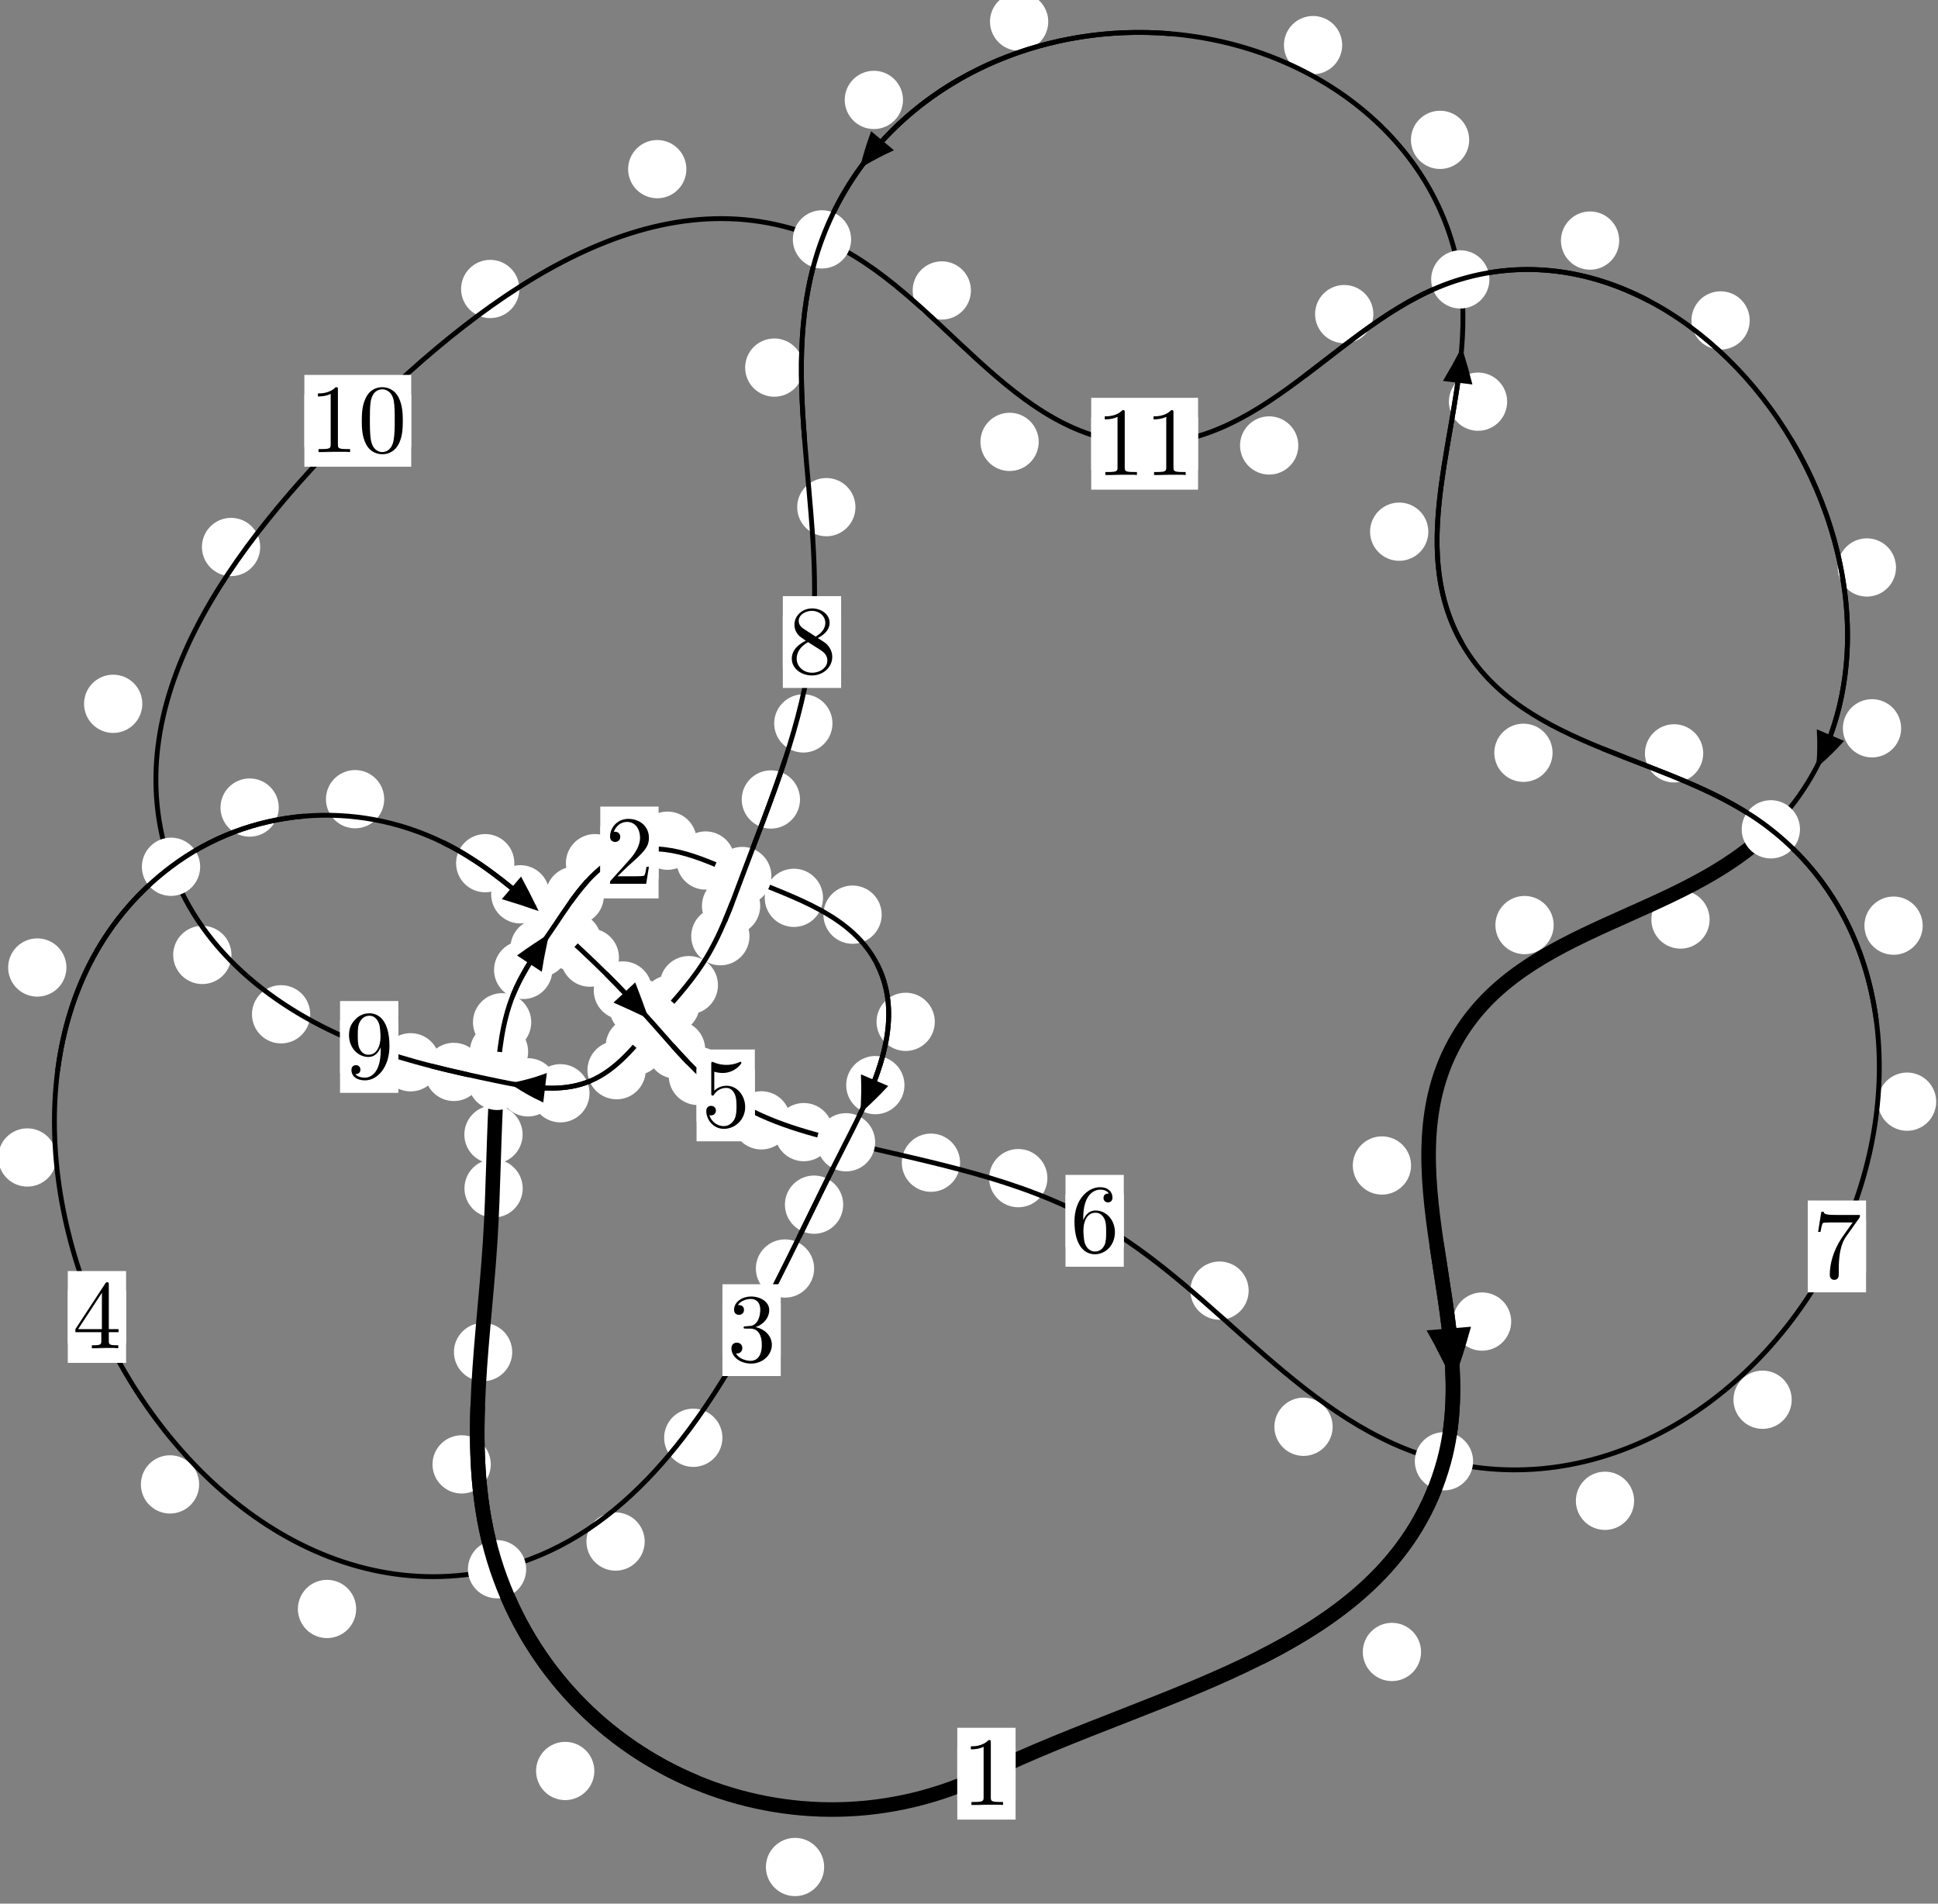 <?xml version="1.0"?>
<!-- Created by MetaPost 1.999 on 2021.07.06:0003 -->
<svg version="1.1" xmlns="http://www.w3.org/2000/svg" xmlns:xlink="http://www.w3.org/1999/xlink" width="198.846" height="195.308" viewBox="0 0 198.846 195.308">
<rect x="0" y="0" width="198.846" height="195.308" fill="#808080" stroke="none"/>
<!-- Original BoundingBox: -51.184433 -33.538925 147.661316 161.768890 -->
  <defs>
    <g transform="scale(0.01,0.01)" id="GLYPHcmr10_48">
      <path style="fill-rule: evenodd;" d="M460 -320C460 -400,455 -480,420 -554C374 -650,292 -666,250 -666C190 -666,117 -640,76 -547C44 -478,39 -400,39 -320C39 -245,43 -155,84 -79C127 2,200 22,249 22C303 22,379 1,423 -94C455 -163,460 -241,460 -320M249 -0C210 -0,151 -25,133 -121C122 -181,122 -273,122 -332C122 -396,122 -462,130 -516C149 -635,224 -644,249 -644C282 -644,348 -626,367 -527C377 -471,377 -395,377 -332C377 -257,377 -189,366 -125C351 -30,294 -0,249 -0"></path>
    </g>
    <g transform="scale(0.01,0.01)" id="GLYPHcmr10_49">
      <path style="fill-rule: evenodd;" d="M294 -640C294 -664,294 -666,271 -666C209 -602,121 -602,89 -602L89 -571C109 -571,168 -571,220 -597L220 -79C220 -43,217 -31,127 -31L95 -31L95 -0L257 -0L130 -3L217 -3L257 -3L297 -3L384 -3L419 -0L419 -31L387 -31C297 -31,294 -42,294 -79"></path>
    </g>
    <g transform="scale(0.01,0.01)" id="GLYPHcmr10_50">
      <path style="fill-rule: evenodd;" d="M127 -77L233 -180C389 -318,449 -372,449 -472C449 -586,359 -666,237 -666C124 -666,50 -574,50 -485C50 -429,100 -429,103 -429C120 -429,155 -441,155 -482C155 -508,137 -534,102 -534C94 -534,92 -534,89 -533C112 -598,166 -635,224 -635C315 -635,358 -554,358 -472C358 -392,308 -313,253 -251L61 -37C50 -26,50 -24,50 -0L421 -0L449 -174L424 -174C419 -144,412 -100,402 -85C395 -77,329 -77,307 -77"></path>
    </g>
    <g transform="scale(0.01,0.01)" id="GLYPHcmr10_51">
      <path style="fill-rule: evenodd;" d="M290 -352C372 -379,430 -449,430 -528C430 -610,342 -666,246 -666C145 -666,69 -606,69 -530C69 -497,91 -478,120 -478C151 -478,171 -500,171 -529C171 -579,124 -579,109 -579C140 -628,206 -641,242 -641C283 -641,338 -619,338 -529C338 -517,336 -459,310 -415C280 -367,246 -364,221 -363C213 -362,189 -360,182 -360C174 -359,167 -358,167 -348C167 -337,174 -337,191 -337L235 -337C317 -337,354 -269,354 -171C354 -35,285 -6,241 -6C198 -6,123 -23,88 -82C123 -77,154 -99,154 -137C154 -173,127 -193,98 -193C74 -193,42 -179,42 -135C42 -44,135 22,244 22C366 22,457 -69,457 -171C457 -253,394 -331,290 -352"></path>
    </g>
    <g transform="scale(0.01,0.01)" id="GLYPHcmr10_52">
      <path style="fill-rule: evenodd;" d="M294 -165L294 -78C294 -42,292 -31,218 -31L197 -31L197 -0L332 -0L238 -3L290 -3L332 -3L374 -3L427 -3L468 -0L468 -31L447 -31C373 -31,371 -42,371 -78L371 -165L471 -165L471 -196L371 -196L371 -651C371 -671,371 -677,355 -677C346 -677,343 -677,335 -665L28 -196L28 -165M300 -196L56 -196L300 -569"></path>
    </g>
    <g transform="scale(0.01,0.01)" id="GLYPHcmr10_53">
      <path style="fill-rule: evenodd;" d="M449 -201C449 -320,367 -420,259 -420C211 -420,168 -404,132 -369L132 -564C152 -558,185 -551,217 -551C340 -551,410 -642,410 -655C410 -661,407 -666,400 -666C399 -666,397 -666,392 -663C372 -654,323 -634,256 -634C216 -634,170 -641,123 -662C115 -665,113 -665,111 -665C101 -665,101 -657,101 -641L101 -345C101 -327,101 -319,115 -319C122 -319,124 -322,128 -328C139 -344,176 -398,257 -398C309 -398,334 -352,342 -334C358 -297,360 -258,360 -208C360 -173,360 -113,336 -71C312 -32,275 -6,229 -6C156 -6,99 -59,82 -118C85 -117,88 -116,99 -116C132 -116,149 -141,149 -165C149 -189,132 -214,99 -214C85 -214,50 -207,50 -161C50 -75,119 22,231 22C347 22,449 -74,449 -201"></path>
    </g>
    <g transform="scale(0.01,0.01)" id="GLYPHcmr10_54">
      <path style="fill-rule: evenodd;" d="M132 -328L132 -352C132 -605,256 -641,307 -641C331 -641,373 -635,395 -601C380 -601,340 -601,340 -556C340 -525,364 -510,386 -510C402 -510,432 -519,432 -558C432 -618,388 -666,305 -666C177 -666,42 -537,42 -316C42 -49,158 22,251 22C362 22,457 -72,457 -204C457 -331,368 -427,257 -427C189 -427,152 -376,132 -328M251 -6C188 -6,158 -66,152 -81C134 -128,134 -208,134 -226C134 -304,166 -404,256 -404C272 -404,318 -404,349 -342C367 -305,367 -254,367 -205C367 -157,367 -107,350 -71C320 -11,274 -6,251 -6"></path>
    </g>
    <g transform="scale(0.01,0.01)" id="GLYPHcmr10_55">
      <path style="fill-rule: evenodd;" d="M476 -609C485 -621,485 -623,485 -644L242 -644C120 -644,118 -657,114 -676L89 -676L56 -470L81 -470C84 -486,93 -549,106 -561C113 -567,191 -567,204 -567L411 -567C400 -551,321 -442,299 -409C209 -274,176 -135,176 -33C176 -23,176 22,222 22C268 22,268 -23,268 -33L268 -84C268 -139,271 -194,279 -248C283 -271,297 -357,341 -419"></path>
    </g>
    <g transform="scale(0.01,0.01)" id="GLYPHcmr10_56">
      <path style="fill-rule: evenodd;" d="M163 -457C117 -487,113 -521,113 -538C113 -599,178 -641,249 -641C322 -641,386 -589,386 -517C386 -460,347 -412,287 -377M309 -362C381 -399,430 -451,430 -517C430 -609,341 -666,250 -666C150 -666,69 -592,69 -499C69 -481,71 -436,113 -389C124 -377,161 -352,186 -335C128 -306,42 -250,42 -151C42 -45,144 22,249 22C362 22,457 -61,457 -168C457 -204,446 -249,408 -291C389 -312,373 -322,309 -362M209 -320L332 -242C360 -223,407 -193,407 -132C407 -58,332 -6,250 -6C164 -6,92 -68,92 -151C92 -209,124 -273,209 -320"></path>
    </g>
    <g transform="scale(0.01,0.01)" id="GLYPHcmr10_57">
      <path style="fill-rule: evenodd;" d="M367 -318L367 -286C367 -52,263 -6,205 -6C188 -6,134 -8,107 -42C151 -42,159 -71,159 -88C159 -119,135 -134,113 -134C97 -134,67 -125,67 -86C67 -19,121 22,206 22C335 22,457 -114,457 -329C457 -598,342 -666,253 -666C198 -666,149 -648,106 -603C65 -558,42 -516,42 -441C42 -316,130 -218,242 -218C303 -218,344 -260,367 -318M243 -241C227 -241,181 -241,150 -304C132 -341,132 -391,132 -440C132 -494,132 -541,153 -578C180 -628,218 -641,253 -641C299 -641,332 -607,349 -562C361 -530,365 -467,365 -421C365 -338,331 -241,243 -241"></path>
    </g>
  </defs>
  <path d="M84.562 191.55C84.562 190.757,84.247 189.997,83.687 189.437C83.126 188.876,82.366 188.561,81.573 188.561C80.781 188.561,80.02 188.876,79.46 189.437C78.899 189.997,78.585 190.757,78.585 191.55C78.585 192.343,78.899 193.103,79.46 193.663C80.02 194.224,80.781 194.539,81.573 194.539C82.366 194.539,83.126 194.224,83.687 193.663C84.247 193.103,84.562 192.343,84.562 191.55Z" style="fill: rgb(100%,100%,100%);stroke: none;"></path>
  <path d="M104.201 181.978C104.201 181.185,103.886 180.425,103.326 179.864C102.765 179.304,102.005 178.989,101.212 178.989C100.42 178.989,99.659 179.304,99.099 179.864C98.538 180.425,98.223 181.185,98.223 181.978C98.223 182.77,98.538 183.53,99.099 184.091C99.659 184.651,100.42 184.966,101.212 184.966C102.005 184.966,102.765 184.651,103.326 184.091C103.886 183.53,104.201 182.77,104.201 181.978Z" style="fill: rgb(100%,100%,100%);stroke: none;"></path>
  <path d="M50.355 150.243C50.355 149.45,50.04 148.69,49.479 148.13C48.919 147.569,48.159 147.254,47.366 147.254C46.573 147.254,45.813 147.569,45.253 148.13C44.692 148.69,44.377 149.45,44.377 150.243C44.377 151.036,44.692 151.796,45.253 152.356C45.813 152.917,46.573 153.232,47.366 153.232C48.159 153.232,48.919 152.917,49.479 152.356C50.04 151.796,50.355 151.036,50.355 150.243Z" style="fill: rgb(100%,100%,100%);stroke: none;"></path>
  <path d="M60.981 181.699C60.981 180.906,60.666 180.146,60.106 179.585C59.545 179.025,58.785 178.71,57.992 178.71C57.2 178.71,56.439 179.025,55.879 179.585C55.319 180.146,55.004 180.906,55.004 181.699C55.004 182.491,55.319 183.251,55.879 183.812C56.439 184.372,57.2 184.687,57.992 184.687C58.785 184.687,59.545 184.372,60.106 183.812C60.666 183.251,60.981 182.491,60.981 181.699Z" style="fill: rgb(100%,100%,100%);stroke: none;"></path>
  <path d="M53.632 121.927C53.632 121.134,53.317 120.374,52.757 119.814C52.197 119.253,51.436 118.938,50.644 118.938C49.851 118.938,49.091 119.253,48.53 119.814C47.97 120.374,47.655 121.134,47.655 121.927C47.655 122.72,47.97 123.48,48.53 124.04C49.091 124.601,49.851 124.916,50.644 124.916C51.436 124.916,52.197 124.601,52.757 124.04C53.317 123.48,53.632 122.72,53.632 121.927Z" style="fill: rgb(100%,100%,100%);stroke: none;"></path>
  <path d="M52.554 138.72C52.554 137.927,52.239 137.167,51.678 136.607C51.118 136.046,50.358 135.731,49.565 135.731C48.772 135.731,48.012 136.046,47.452 136.607C46.891 137.167,46.576 137.927,46.576 138.72C46.576 139.513,46.891 140.273,47.452 140.833C48.012 141.394,48.772 141.709,49.565 141.709C50.358 141.709,51.118 141.394,51.678 140.833C52.239 140.273,52.554 139.513,52.554 138.72Z" style="fill: rgb(100%,100%,100%);stroke: none;"></path>
  <path d="M54.188 107.902C54.188 107.109,53.874 106.349,53.313 105.788C52.753 105.228,51.992 104.913,51.2 104.913C50.407 104.913,49.647 105.228,49.086 105.788C48.526 106.349,48.211 107.109,48.211 107.902C48.211 108.694,48.526 109.454,49.086 110.015C49.647 110.575,50.407 110.89,51.2 110.89C51.992 110.89,52.753 110.575,53.313 110.015C53.874 109.454,54.188 108.694,54.188 107.902Z" style="fill: rgb(100%,100%,100%);stroke: none;"></path>
  <path d="M53.622 116.404C53.622 115.611,53.307 114.851,52.746 114.29C52.186 113.73,51.426 113.415,50.633 113.415C49.84 113.415,49.08 113.73,48.52 114.29C47.959 114.851,47.644 115.611,47.644 116.404C47.644 117.196,47.959 117.956,48.52 118.517C49.08 119.077,49.84 119.392,50.633 119.392C51.426 119.392,52.186 119.077,52.746 118.517C53.307 117.956,53.622 117.196,53.622 116.404Z" style="fill: rgb(100%,100%,100%);stroke: none;"></path>
  <path d="M56.669 99.512C56.669 98.719,56.354 97.959,55.794 97.399C55.233 96.838,54.473 96.523,53.68 96.523C52.888 96.523,52.128 96.838,51.567 97.399C51.007 97.959,50.692 98.719,50.692 99.512C50.692 100.305,51.007 101.065,51.567 101.625C52.128 102.186,52.888 102.501,53.68 102.501C54.473 102.501,55.233 102.186,55.794 101.625C56.354 101.065,56.669 100.305,56.669 99.512Z" style="fill: rgb(100%,100%,100%);stroke: none;"></path>
  <path d="M54.507 104.884C54.507 104.091,54.192 103.331,53.632 102.77C53.071 102.21,52.311 101.895,51.518 101.895C50.726 101.895,49.965 102.21,49.405 102.77C48.844 103.331,48.529 104.091,48.529 104.884C48.529 105.676,48.844 106.437,49.405 106.997C49.965 107.557,50.726 107.872,51.518 107.872C52.311 107.872,53.071 107.557,53.632 106.997C54.192 106.437,54.507 105.676,54.507 104.884Z" style="fill: rgb(100%,100%,100%);stroke: none;"></path>
  <path d="M61.961 91.893C61.961 91.1,61.646 90.34,61.086 89.779C60.525 89.219,59.765 88.904,58.973 88.904C58.18 88.904,57.42 89.219,56.859 89.779C56.299 90.34,55.984 91.1,55.984 91.893C55.984 92.685,56.299 93.445,56.859 94.006C57.42 94.566,58.18 94.881,58.973 94.881C59.765 94.881,60.525 94.566,61.086 94.006C61.646 93.445,61.961 92.685,61.961 91.893Z" style="fill: rgb(100%,100%,100%);stroke: none;"></path>
  <path d="M58.346 97.262C58.346 96.47,58.031 95.71,57.471 95.149C56.91 94.589,56.15 94.274,55.357 94.274C54.565 94.274,53.805 94.589,53.244 95.149C52.684 95.71,52.369 96.47,52.369 97.262C52.369 98.055,52.684 98.815,53.244 99.376C53.805 99.936,54.565 100.251,55.357 100.251C56.15 100.251,56.91 99.936,57.471 99.376C58.031 98.815,58.346 98.055,58.346 97.262Z" style="fill: rgb(100%,100%,100%);stroke: none;"></path>
  <path d="M71.479 86.254C71.479 85.461,71.165 84.701,70.604 84.14C70.044 83.58,69.283 83.265,68.491 83.265C67.698 83.265,66.938 83.58,66.377 84.14C65.817 84.701,65.502 85.461,65.502 86.254C65.502 87.046,65.817 87.806,66.377 88.367C66.938 88.927,67.698 89.242,68.491 89.242C69.283 89.242,70.044 88.927,70.604 88.367C71.165 87.806,71.479 87.046,71.479 86.254Z" style="fill: rgb(100%,100%,100%);stroke: none;"></path>
  <path d="M64.039 88.559C64.039 87.766,63.724 87.006,63.164 86.445C62.603 85.885,61.843 85.57,61.051 85.57C60.258 85.57,59.498 85.885,58.937 86.445C58.377 87.006,58.062 87.766,58.062 88.559C58.062 89.351,58.377 90.111,58.937 90.672C59.498 91.232,60.258 91.547,61.051 91.547C61.843 91.547,62.603 91.232,63.164 90.672C63.724 90.111,64.039 89.351,64.039 88.559Z" style="fill: rgb(100%,100%,100%);stroke: none;"></path>
  <path d="M84.444 92.116C84.444 91.323,84.129 90.563,83.568 90.003C83.008 89.442,82.248 89.127,81.455 89.127C80.662 89.127,79.902 89.442,79.342 90.003C78.781 90.563,78.466 91.323,78.466 92.116C78.466 92.909,78.781 93.669,79.342 94.229C79.902 94.79,80.662 95.105,81.455 95.105C82.248 95.105,83.008 94.79,83.568 94.229C84.129 93.669,84.444 92.909,84.444 92.116Z" style="fill: rgb(100%,100%,100%);stroke: none;"></path>
  <path d="M75.383 88.287C75.383 87.494,75.068 86.734,74.508 86.174C73.947 85.613,73.187 85.298,72.394 85.298C71.602 85.298,70.841 85.613,70.281 86.174C69.72 86.734,69.406 87.494,69.406 88.287C69.406 89.08,69.72 89.84,70.281 90.4C70.841 90.961,71.602 91.276,72.394 91.276C73.187 91.276,73.947 90.961,74.508 90.4C75.068 89.84,75.383 89.08,75.383 88.287Z" style="fill: rgb(100%,100%,100%);stroke: none;"></path>
  <path d="M95.914 104.837C95.914 104.045,95.599 103.285,95.039 102.724C94.478 102.164,93.718 101.849,92.925 101.849C92.133 101.849,91.372 102.164,90.812 102.724C90.251 103.285,89.936 104.045,89.936 104.837C89.936 105.63,90.251 106.39,90.812 106.951C91.372 107.511,92.133 107.826,92.925 107.826C93.718 107.826,94.478 107.511,95.039 106.951C95.599 106.39,95.914 105.63,95.914 104.837Z" style="fill: rgb(100%,100%,100%);stroke: none;"></path>
  <path d="M90.464 93.842C90.464 93.049,90.149 92.289,89.589 91.729C89.028 91.168,88.268 90.853,87.475 90.853C86.683 90.853,85.923 91.168,85.362 91.729C84.802 92.289,84.487 93.049,84.487 93.842C84.487 94.635,84.802 95.395,85.362 95.955C85.923 96.516,86.683 96.831,87.475 96.831C88.268 96.831,89.028 96.516,89.589 95.955C90.149 95.395,90.464 94.635,90.464 93.842Z" style="fill: rgb(100%,100%,100%);stroke: none;"></path>
  <path d="M86.514 123.595C86.514 122.803,86.199 122.043,85.638 121.482C85.078 120.922,84.318 120.607,83.525 120.607C82.732 120.607,81.972 120.922,81.412 121.482C80.851 122.043,80.536 122.803,80.536 123.595C80.536 124.388,80.851 125.148,81.412 125.709C81.972 126.269,82.732 126.584,83.525 126.584C84.318 126.584,85.078 126.269,85.638 125.709C86.199 125.148,86.514 124.388,86.514 123.595Z" style="fill: rgb(100%,100%,100%);stroke: none;"></path>
  <path d="M92.801 111.33C92.801 110.537,92.486 109.777,91.925 109.217C91.365 108.656,90.605 108.341,89.812 108.341C89.019 108.341,88.259 108.656,87.699 109.217C87.138 109.777,86.823 110.537,86.823 111.33C86.823 112.123,87.138 112.883,87.699 113.443C88.259 114.004,89.019 114.319,89.812 114.319C90.605 114.319,91.365 114.004,91.925 113.443C92.486 112.883,92.801 112.123,92.801 111.33Z" style="fill: rgb(100%,100%,100%);stroke: none;"></path>
  <path d="M74.122 147.513C74.122 146.72,73.807 145.96,73.246 145.4C72.686 144.839,71.926 144.524,71.133 144.524C70.34 144.524,69.58 144.839,69.02 145.4C68.459 145.96,68.144 146.72,68.144 147.513C68.144 148.306,68.459 149.066,69.02 149.626C69.58 150.187,70.34 150.502,71.133 150.502C71.926 150.502,72.686 150.187,73.246 149.626C73.807 149.066,74.122 148.306,74.122 147.513Z" style="fill: rgb(100%,100%,100%);stroke: none;"></path>
  <path d="M83.533 130.148C83.533 129.355,83.218 128.595,82.657 128.034C82.097 127.474,81.337 127.159,80.544 127.159C79.751 127.159,78.991 127.474,78.431 128.034C77.87 128.595,77.555 129.355,77.555 130.148C77.555 130.94,77.87 131.701,78.431 132.261C78.991 132.822,79.751 133.136,80.544 133.136C81.337 133.136,82.097 132.822,82.657 132.261C83.218 131.701,83.533 130.94,83.533 130.148Z" style="fill: rgb(100%,100%,100%);stroke: none;"></path>
  <path d="M36.542 165.076C36.542 164.284,36.227 163.524,35.667 162.963C35.106 162.403,34.346 162.088,33.553 162.088C32.761 162.088,32 162.403,31.44 162.963C30.88 163.524,30.565 164.284,30.565 165.076C30.565 165.869,30.88 166.629,31.44 167.19C32 167.75,32.761 168.065,33.553 168.065C34.346 168.065,35.106 167.75,35.667 167.19C36.227 166.629,36.542 165.869,36.542 165.076Z" style="fill: rgb(100%,100%,100%);stroke: none;"></path>
  <path d="M66.148 158.159C66.148 157.366,65.833 156.606,65.273 156.046C64.712 155.485,63.952 155.17,63.159 155.17C62.367 155.17,61.606 155.485,61.046 156.046C60.485 156.606,60.171 157.366,60.171 158.159C60.171 158.952,60.485 159.712,61.046 160.272C61.606 160.833,62.367 161.148,63.159 161.148C63.952 161.148,64.712 160.833,65.273 160.272C65.833 159.712,66.148 158.952,66.148 158.159Z" style="fill: rgb(100%,100%,100%);stroke: none;"></path>
  <path d="M5.793 118.755C5.793 117.963,5.478 117.202,4.918 116.642C4.357 116.082,3.597 115.767,2.804 115.767C2.012 115.767,1.251 116.082,0.691 116.642C0.131 117.202,-0.184 117.963,-0.184 118.755C-0.184 119.548,0.131 120.308,0.691 120.869C1.251 121.429,2.012 121.744,2.804 121.744C3.597 121.744,4.357 121.429,4.918 120.869C5.478 120.308,5.793 119.548,5.793 118.755Z" style="fill: rgb(100%,100%,100%);stroke: none;"></path>
  <path d="M20.432 152.296C20.432 151.503,20.117 150.743,19.557 150.183C18.996 149.622,18.236 149.307,17.444 149.307C16.651 149.307,15.891 149.622,15.33 150.183C14.77 150.743,14.455 151.503,14.455 152.296C14.455 153.089,14.77 153.849,15.33 154.409C15.891 154.97,16.651 155.285,17.444 155.285C18.236 155.285,18.996 154.97,19.557 154.409C20.117 153.849,20.432 153.089,20.432 152.296Z" style="fill: rgb(100%,100%,100%);stroke: none;"></path>
  <path d="M28.602 82.854C28.602 82.062,28.287 81.302,27.727 80.741C27.166 80.181,26.406 79.866,25.613 79.866C24.821 79.866,24.061 80.181,23.5 80.741C22.94 81.302,22.625 82.062,22.625 82.854C22.625 83.647,22.94 84.407,23.5 84.968C24.061 85.528,24.821 85.843,25.613 85.843C26.406 85.843,27.166 85.528,27.727 84.968C28.287 84.407,28.602 83.647,28.602 82.854Z" style="fill: rgb(100%,100%,100%);stroke: none;"></path>
  <path d="M6.815 99.265C6.815 98.472,6.5 97.712,5.94 97.151C5.38 96.591,4.619 96.276,3.827 96.276C3.034 96.276,2.274 96.591,1.713 97.151C1.153 97.712,0.838 98.472,0.838 99.265C0.838 100.057,1.153 100.817,1.713 101.378C2.274 101.938,3.034 102.253,3.827 102.253C4.619 102.253,5.38 101.938,5.94 101.378C6.5 100.817,6.815 100.057,6.815 99.265Z" style="fill: rgb(100%,100%,100%);stroke: none;"></path>
  <path d="M52.774 88.561C52.774 87.768,52.459 87.008,51.899 86.447C51.338 85.887,50.578 85.572,49.786 85.572C48.993 85.572,48.233 85.887,47.672 86.447C47.112 87.008,46.797 87.768,46.797 88.561C46.797 89.353,47.112 90.114,47.672 90.674C48.233 91.234,48.993 91.549,49.786 91.549C50.578 91.549,51.338 91.234,51.899 90.674C52.459 90.114,52.774 89.353,52.774 88.561Z" style="fill: rgb(100%,100%,100%);stroke: none;"></path>
  <path d="M39.421 81.994C39.421 81.201,39.106 80.441,38.546 79.881C37.985 79.32,37.225 79.005,36.432 79.005C35.64 79.005,34.88 79.32,34.319 79.881C33.759 80.441,33.444 81.201,33.444 81.994C33.444 82.787,33.759 83.547,34.319 84.107C34.88 84.668,35.64 84.983,36.432 84.983C37.225 84.983,37.985 84.668,38.546 84.107C39.106 83.547,39.421 82.787,39.421 81.994Z" style="fill: rgb(100%,100%,100%);stroke: none;"></path>
  <path d="M61.707 96.598C61.707 95.805,61.392 95.045,60.832 94.485C60.271 93.924,59.511 93.609,58.719 93.609C57.926 93.609,57.166 93.924,56.605 94.485C56.045 95.045,55.73 95.805,55.73 96.598C55.73 97.391,56.045 98.151,56.605 98.711C57.166 99.272,57.926 99.587,58.719 99.587C59.511 99.587,60.271 99.272,60.832 98.711C61.392 98.151,61.707 97.391,61.707 96.598Z" style="fill: rgb(100%,100%,100%);stroke: none;"></path>
  <path d="M56.372 91.754C56.372 90.961,56.057 90.201,55.496 89.64C54.936 89.08,54.176 88.765,53.383 88.765C52.59 88.765,51.83 89.08,51.27 89.64C50.709 90.201,50.394 90.961,50.394 91.754C50.394 92.546,50.709 93.307,51.27 93.867C51.83 94.427,52.59 94.742,53.383 94.742C54.176 94.742,54.936 94.427,55.496 93.867C56.057 93.307,56.372 92.546,56.372 91.754Z" style="fill: rgb(100%,100%,100%);stroke: none;"></path>
  <path d="M66.899 101.621C66.899 100.828,66.584 100.068,66.024 99.508C65.463 98.947,64.703 98.632,63.91 98.632C63.118 98.632,62.358 98.947,61.797 99.508C61.237 100.068,60.922 100.828,60.922 101.621C60.922 102.414,61.237 103.174,61.797 103.734C62.358 104.295,63.118 104.61,63.91 104.61C64.703 104.61,65.463 104.295,66.024 103.734C66.584 103.174,66.899 102.414,66.899 101.621Z" style="fill: rgb(100%,100%,100%);stroke: none;"></path>
  <path d="M63.508 98.249C63.508 97.457,63.193 96.697,62.632 96.136C62.072 95.576,61.312 95.261,60.519 95.261C59.726 95.261,58.966 95.576,58.406 96.136C57.845 96.697,57.53 97.457,57.53 98.249C57.53 99.042,57.845 99.802,58.406 100.363C58.966 100.923,59.726 101.238,60.519 101.238C61.312 101.238,62.072 100.923,62.632 100.363C63.193 99.802,63.508 99.042,63.508 98.249Z" style="fill: rgb(100%,100%,100%);stroke: none;"></path>
  <path d="M72.355 107.684C72.355 106.892,72.04 106.132,71.48 105.571C70.92 105.011,70.159 104.696,69.367 104.696C68.574 104.696,67.814 105.011,67.253 105.571C66.693 106.132,66.378 106.892,66.378 107.684C66.378 108.477,66.693 109.237,67.253 109.798C67.814 110.358,68.574 110.673,69.367 110.673C70.159 110.673,70.92 110.358,71.48 109.798C72.04 109.237,72.355 108.477,72.355 107.684Z" style="fill: rgb(100%,100%,100%);stroke: none;"></path>
  <path d="M68.494 103.334C68.494 102.541,68.179 101.781,67.619 101.22C67.058 100.66,66.298 100.345,65.505 100.345C64.713 100.345,63.952 100.66,63.392 101.22C62.831 101.781,62.517 102.541,62.517 103.334C62.517 104.126,62.831 104.887,63.392 105.447C63.952 106.007,64.713 106.322,65.505 106.322C66.298 106.322,67.058 106.007,67.619 105.447C68.179 104.887,68.494 104.126,68.494 103.334Z" style="fill: rgb(100%,100%,100%);stroke: none;"></path>
  <path d="M81.103 114.946C81.103 114.153,80.788 113.393,80.227 112.832C79.667 112.272,78.907 111.957,78.114 111.957C77.321 111.957,76.561 112.272,76.001 112.832C75.44 113.393,75.125 114.153,75.125 114.946C75.125 115.738,75.44 116.498,76.001 117.059C76.561 117.619,77.321 117.934,78.114 117.934C78.907 117.934,79.667 117.619,80.227 117.059C80.788 116.498,81.103 115.738,81.103 114.946Z" style="fill: rgb(100%,100%,100%);stroke: none;"></path>
  <path d="M74.595 110.389C74.595 109.596,74.28 108.836,73.72 108.275C73.159 107.715,72.399 107.4,71.607 107.4C70.814 107.4,70.054 107.715,69.493 108.275C68.933 108.836,68.618 109.596,68.618 110.389C68.618 111.181,68.933 111.942,69.493 112.502C70.054 113.063,70.814 113.377,71.607 113.377C72.399 113.377,73.159 113.063,73.72 112.502C74.28 111.942,74.595 111.181,74.595 110.389Z" style="fill: rgb(100%,100%,100%);stroke: none;"></path>
  <path d="M98.507 119.29C98.507 118.497,98.192 117.737,97.631 117.177C97.071 116.616,96.311 116.301,95.518 116.301C94.725 116.301,93.965 116.616,93.405 117.177C92.844 117.737,92.529 118.497,92.529 119.29C92.529 120.083,92.844 120.843,93.405 121.403C93.965 121.964,94.725 122.279,95.518 122.279C96.311 122.279,97.071 121.964,97.631 121.403C98.192 120.843,98.507 120.083,98.507 119.29Z" style="fill: rgb(100%,100%,100%);stroke: none;"></path>
  <path d="M85.462 116.154C85.462 115.361,85.147 114.601,84.587 114.04C84.026 113.48,83.266 113.165,82.474 113.165C81.681 113.165,80.921 113.48,80.36 114.04C79.8 114.601,79.485 115.361,79.485 116.154C79.485 116.946,79.8 117.707,80.36 118.267C80.921 118.827,81.681 119.142,82.474 119.142C83.266 119.142,84.026 118.827,84.587 118.267C85.147 117.707,85.462 116.946,85.462 116.154Z" style="fill: rgb(100%,100%,100%);stroke: none;"></path>
  <path d="M128.117 132.415C128.117 131.622,127.802 130.862,127.242 130.302C126.681 129.741,125.921 129.426,125.128 129.426C124.336 129.426,123.576 129.741,123.015 130.302C122.455 130.862,122.14 131.622,122.14 132.415C122.14 133.208,122.455 133.968,123.015 134.528C123.576 135.089,124.336 135.404,125.128 135.404C125.921 135.404,126.681 135.089,127.242 134.528C127.802 133.968,128.117 133.208,128.117 132.415Z" style="fill: rgb(100%,100%,100%);stroke: none;"></path>
  <path d="M107.467 120.874C107.467 120.082,107.152 119.322,106.591 118.761C106.031 118.201,105.271 117.886,104.478 117.886C103.685 117.886,102.925 118.201,102.365 118.761C101.804 119.322,101.489 120.082,101.489 120.874C101.489 121.667,101.804 122.427,102.365 122.988C102.925 123.548,103.685 123.863,104.478 123.863C105.271 123.863,106.031 123.548,106.591 122.988C107.152 122.427,107.467 121.667,107.467 120.874Z" style="fill: rgb(100%,100%,100%);stroke: none;"></path>
  <path d="M167.667 153.98C167.667 153.187,167.352 152.427,166.791 151.866C166.231 151.306,165.47 150.991,164.678 150.991C163.885 150.991,163.125 151.306,162.564 151.866C162.004 152.427,161.689 153.187,161.689 153.98C161.689 154.772,162.004 155.533,162.564 156.093C163.125 156.654,163.885 156.968,164.678 156.968C165.47 156.968,166.231 156.654,166.791 156.093C167.352 155.533,167.667 154.772,167.667 153.98Z" style="fill: rgb(100%,100%,100%);stroke: none;"></path>
  <path d="M136.734 146.384C136.734 145.592,136.419 144.831,135.858 144.271C135.298 143.71,134.538 143.395,133.745 143.395C132.952 143.395,132.192 143.71,131.632 144.271C131.071 144.831,130.756 145.592,130.756 146.384C130.756 147.177,131.071 147.937,131.632 148.498C132.192 149.058,132.952 149.373,133.745 149.373C134.538 149.373,135.298 149.058,135.858 148.498C136.419 147.937,136.734 147.177,136.734 146.384Z" style="fill: rgb(100%,100%,100%);stroke: none;"></path>
  <path d="M198.661 113.028C198.661 112.236,198.346 111.476,197.786 110.915C197.225 110.355,196.465 110.04,195.673 110.04C194.88 110.04,194.12 110.355,193.559 110.915C192.999 111.476,192.684 112.236,192.684 113.028C192.684 113.821,192.999 114.581,193.559 115.142C194.12 115.702,194.88 116.017,195.673 116.017C196.465 116.017,197.225 115.702,197.786 115.142C198.346 114.581,198.661 113.821,198.661 113.028Z" style="fill: rgb(100%,100%,100%);stroke: none;"></path>
  <path d="M183.837 143.61C183.837 142.817,183.522 142.057,182.962 141.496C182.401 140.936,181.641 140.621,180.848 140.621C180.056 140.621,179.295 140.936,178.735 141.496C178.175 142.057,177.86 142.817,177.86 143.61C177.86 144.402,178.175 145.163,178.735 145.723C179.295 146.284,180.056 146.599,180.848 146.599C181.641 146.599,182.401 146.284,182.962 145.723C183.522 145.163,183.837 144.402,183.837 143.61Z" style="fill: rgb(100%,100%,100%);stroke: none;"></path>
  <path d="M174.755 77.293C174.755 76.5,174.44 75.74,173.88 75.18C173.319 74.619,172.559 74.304,171.767 74.304C170.974 74.304,170.214 74.619,169.653 75.18C169.093 75.74,168.778 76.5,168.778 77.293C168.778 78.086,169.093 78.846,169.653 79.406C170.214 79.967,170.974 80.282,171.767 80.282C172.559 80.282,173.319 79.967,173.88 79.406C174.44 78.846,174.755 78.086,174.755 77.293Z" style="fill: rgb(100%,100%,100%);stroke: none;"></path>
  <path d="M197.275 94.97C197.275 94.178,196.96 93.417,196.399 92.857C195.839 92.296,195.079 91.982,194.286 91.982C193.493 91.982,192.733 92.296,192.173 92.857C191.612 93.417,191.297 94.178,191.297 94.97C191.297 95.763,191.612 96.523,192.173 97.084C192.733 97.644,193.493 97.959,194.286 97.959C195.079 97.959,195.839 97.644,196.399 97.084C196.96 96.523,197.275 95.763,197.275 94.97Z" style="fill: rgb(100%,100%,100%);stroke: none;"></path>
  <path d="M146.551 54.55C146.551 53.757,146.236 52.997,145.675 52.436C145.115 51.876,144.355 51.561,143.562 51.561C142.769 51.561,142.009 51.876,141.449 52.436C140.888 52.997,140.573 53.757,140.573 54.55C140.573 55.342,140.888 56.102,141.449 56.663C142.009 57.223,142.769 57.538,143.562 57.538C144.355 57.538,145.115 57.223,145.675 56.663C146.236 56.102,146.551 55.342,146.551 54.55Z" style="fill: rgb(100%,100%,100%);stroke: none;"></path>
  <path d="M159.3 77.235C159.3 76.442,158.985 75.682,158.424 75.121C157.864 74.561,157.104 74.246,156.311 74.246C155.518 74.246,154.758 74.561,154.198 75.121C153.637 75.682,153.322 76.442,153.322 77.235C153.322 78.027,153.637 78.787,154.198 79.348C154.758 79.908,155.518 80.223,156.311 80.223C157.104 80.223,157.864 79.908,158.424 79.348C158.985 78.787,159.3 78.027,159.3 77.235Z" style="fill: rgb(100%,100%,100%);stroke: none;"></path>
  <path d="M150.744 14.348C150.744 13.556,150.429 12.796,149.869 12.235C149.308 11.675,148.548 11.36,147.755 11.36C146.963 11.36,146.203 11.675,145.642 12.235C145.082 12.796,144.767 13.556,144.767 14.348C144.767 15.141,145.082 15.901,145.642 16.462C146.203 17.022,146.963 17.337,147.755 17.337C148.548 17.337,149.308 17.022,149.869 16.462C150.429 15.901,150.744 15.141,150.744 14.348Z" style="fill: rgb(100%,100%,100%);stroke: none;"></path>
  <path d="M154.639 41.21C154.639 40.417,154.324 39.657,153.764 39.097C153.203 38.536,152.443 38.221,151.65 38.221C150.858 38.221,150.098 38.536,149.537 39.097C148.977 39.657,148.662 40.417,148.662 41.21C148.662 42.003,148.977 42.763,149.537 43.323C150.098 43.884,150.858 44.199,151.65 44.199C152.443 44.199,153.203 43.884,153.764 43.323C154.324 42.763,154.639 42.003,154.639 41.21Z" style="fill: rgb(100%,100%,100%);stroke: none;"></path>
  <path d="M107.554 2.22C107.554 1.427,107.239 0.667,106.678 0.107C106.118 -0.454,105.358 -0.769,104.565 -0.769C103.772 -0.769,103.012 -0.454,102.452 0.107C101.891 0.667,101.576 1.427,101.576 2.22C101.576 3.013,101.891 3.773,102.452 4.333C103.012 4.894,103.772 5.209,104.565 5.209C105.358 5.209,106.118 4.894,106.678 4.333C107.239 3.773,107.554 3.013,107.554 2.22Z" style="fill: rgb(100%,100%,100%);stroke: none;"></path>
  <path d="M137.713 4.628C137.713 3.835,137.398 3.075,136.838 2.514C136.277 1.954,135.517 1.639,134.724 1.639C133.932 1.639,133.172 1.954,132.611 2.514C132.051 3.075,131.736 3.835,131.736 4.628C131.736 5.42,132.051 6.181,132.611 6.741C133.172 7.301,133.932 7.616,134.724 7.616C135.517 7.616,136.277 7.301,136.838 6.741C137.398 6.181,137.713 5.42,137.713 4.628Z" style="fill: rgb(100%,100%,100%);stroke: none;"></path>
  <path d="M82.433 37.715C82.433 36.923,82.118 36.163,81.558 35.602C80.997 35.042,80.237 34.727,79.444 34.727C78.652 34.727,77.892 35.042,77.331 35.602C76.771 36.163,76.456 36.923,76.456 37.715C76.456 38.508,76.771 39.268,77.331 39.829C77.892 40.389,78.652 40.704,79.444 40.704C80.237 40.704,80.997 40.389,81.558 39.829C82.118 39.268,82.433 38.508,82.433 37.715Z" style="fill: rgb(100%,100%,100%);stroke: none;"></path>
  <path d="M92.649 10.251C92.649 9.458,92.334 8.698,91.774 8.138C91.213 7.577,90.453 7.262,89.66 7.262C88.868 7.262,88.108 7.577,87.547 8.138C86.987 8.698,86.672 9.458,86.672 10.251C86.672 11.044,86.987 11.804,87.547 12.364C88.108 12.925,88.868 13.24,89.66 13.24C90.453 13.24,91.213 12.925,91.774 12.364C92.334 11.804,92.649 11.044,92.649 10.251Z" style="fill: rgb(100%,100%,100%);stroke: none;"></path>
  <path d="M85.413 74.221C85.413 73.428,85.098 72.668,84.537 72.108C83.977 71.547,83.217 71.232,82.424 71.232C81.631 71.232,80.871 71.547,80.311 72.108C79.75 72.668,79.435 73.428,79.435 74.221C79.435 75.014,79.75 75.774,80.311 76.334C80.871 76.895,81.631 77.21,82.424 77.21C83.217 77.21,83.977 76.895,84.537 76.334C85.098 75.774,85.413 75.014,85.413 74.221Z" style="fill: rgb(100%,100%,100%);stroke: none;"></path>
  <path d="M87.773 52.033C87.773 51.24,87.458 50.48,86.897 49.92C86.337 49.359,85.577 49.044,84.784 49.044C83.991 49.044,83.231 49.359,82.671 49.92C82.11 50.48,81.795 51.24,81.795 52.033C81.795 52.826,82.11 53.586,82.671 54.146C83.231 54.707,83.991 55.022,84.784 55.022C85.577 55.022,86.337 54.707,86.897 54.146C87.458 53.586,87.773 52.826,87.773 52.033Z" style="fill: rgb(100%,100%,100%);stroke: none;"></path>
  <path d="M78 92.944C78 92.151,77.685 91.391,77.125 90.83C76.564 90.27,75.804 89.955,75.011 89.955C74.219 89.955,73.458 90.27,72.898 90.83C72.337 91.391,72.023 92.151,72.023 92.944C72.023 93.736,72.337 94.496,72.898 95.057C73.458 95.617,74.219 95.932,75.011 95.932C75.804 95.932,76.564 95.617,77.125 95.057C77.685 94.496,78 93.736,78 92.944Z" style="fill: rgb(100%,100%,100%);stroke: none;"></path>
  <path d="M82.083 82.025C82.083 81.232,81.768 80.472,81.207 79.912C80.647 79.351,79.887 79.036,79.094 79.036C78.301 79.036,77.541 79.351,76.981 79.912C76.42 80.472,76.105 81.232,76.105 82.025C76.105 82.818,76.42 83.578,76.981 84.138C77.541 84.699,78.301 85.014,79.094 85.014C79.887 85.014,80.647 84.699,81.207 84.138C81.768 83.578,82.083 82.818,82.083 82.025Z" style="fill: rgb(100%,100%,100%);stroke: none;"></path>
  <path d="M73.666 101.074C73.666 100.281,73.351 99.521,72.791 98.961C72.23 98.4,71.47 98.085,70.677 98.085C69.885 98.085,69.125 98.4,68.564 98.961C68.004 99.521,67.689 100.281,67.689 101.074C67.689 101.867,68.004 102.627,68.564 103.187C69.125 103.748,69.885 104.063,70.677 104.063C71.47 104.063,72.23 103.748,72.791 103.187C73.351 102.627,73.666 101.867,73.666 101.074Z" style="fill: rgb(100%,100%,100%);stroke: none;"></path>
  <path d="M76.9 96.052C76.9 95.259,76.585 94.499,76.024 93.939C75.464 93.378,74.704 93.063,73.911 93.063C73.118 93.063,72.358 93.378,71.798 93.939C71.237 94.499,70.922 95.259,70.922 96.052C70.922 96.845,71.237 97.605,71.798 98.165C72.358 98.726,73.118 99.041,73.911 99.041C74.704 99.041,75.464 98.726,76.024 98.165C76.585 97.605,76.9 96.845,76.9 96.052Z" style="fill: rgb(100%,100%,100%);stroke: none;"></path>
  <path d="M68.121 107.348C68.121 106.555,67.806 105.795,67.245 105.234C66.685 104.674,65.925 104.359,65.132 104.359C64.339 104.359,63.579 104.674,63.019 105.234C62.458 105.795,62.143 106.555,62.143 107.348C62.143 108.14,62.458 108.901,63.019 109.461C63.579 110.022,64.339 110.337,65.132 110.337C65.925 110.337,66.685 110.022,67.245 109.461C67.806 108.901,68.121 108.14,68.121 107.348Z" style="fill: rgb(100%,100%,100%);stroke: none;"></path>
  <path d="M71.793 103.031C71.793 102.238,71.478 101.478,70.918 100.918C70.357 100.357,69.597 100.042,68.804 100.042C68.012 100.042,67.251 100.357,66.691 100.918C66.13 101.478,65.816 102.238,65.816 103.031C65.816 103.824,66.13 104.584,66.691 105.144C67.251 105.705,68.012 106.02,68.804 106.02C69.597 106.02,70.357 105.705,70.918 105.144C71.478 104.584,71.793 103.824,71.793 103.031Z" style="fill: rgb(100%,100%,100%);stroke: none;"></path>
  <path d="M60.487 112.166C60.487 111.374,60.172 110.614,59.612 110.053C59.052 109.493,58.291 109.178,57.499 109.178C56.706 109.178,55.946 109.493,55.385 110.053C54.825 110.614,54.51 111.374,54.51 112.166C54.51 112.959,54.825 113.719,55.385 114.28C55.946 114.84,56.706 115.155,57.499 115.155C58.291 115.155,59.052 114.84,59.612 114.28C60.172 113.719,60.487 112.959,60.487 112.166Z" style="fill: rgb(100%,100%,100%);stroke: none;"></path>
  <path d="M66.252 109.799C66.252 109.007,65.937 108.247,65.376 107.686C64.816 107.126,64.056 106.811,63.263 106.811C62.47 106.811,61.71 107.126,61.15 107.686C60.589 108.247,60.274 109.007,60.274 109.799C60.274 110.592,60.589 111.352,61.15 111.913C61.71 112.473,62.47 112.788,63.263 112.788C64.056 112.788,64.816 112.473,65.376 111.913C65.937 111.352,66.252 110.592,66.252 109.799Z" style="fill: rgb(100%,100%,100%);stroke: none;"></path>
  <path d="M49.553 109.976C49.553 109.183,49.238 108.423,48.677 107.863C48.117 107.302,47.357 106.987,46.564 106.987C45.771 106.987,45.011 107.302,44.451 107.863C43.89 108.423,43.575 109.183,43.575 109.976C43.575 110.769,43.89 111.529,44.451 112.089C45.011 112.65,45.771 112.965,46.564 112.965C47.357 112.965,48.117 112.65,48.677 112.089C49.238 111.529,49.553 110.769,49.553 109.976Z" style="fill: rgb(100%,100%,100%);stroke: none;"></path>
  <path d="M57.165 111.559C57.165 110.767,56.85 110.006,56.289 109.446C55.729 108.885,54.969 108.57,54.176 108.57C53.383 108.57,52.623 108.885,52.063 109.446C51.502 110.006,51.187 110.767,51.187 111.559C51.187 112.352,51.502 113.112,52.063 113.673C52.623 114.233,53.383 114.548,54.176 114.548C54.969 114.548,55.729 114.233,56.289 113.673C56.85 113.112,57.165 112.352,57.165 111.559Z" style="fill: rgb(100%,100%,100%);stroke: none;"></path>
  <path d="M31.83 104.065C31.83 103.272,31.515 102.512,30.955 101.951C30.394 101.391,29.634 101.076,28.841 101.076C28.049 101.076,27.288 101.391,26.728 101.951C26.167 102.512,25.852 103.272,25.852 104.065C25.852 104.857,26.167 105.618,26.728 106.178C27.288 106.738,28.049 107.053,28.841 107.053C29.634 107.053,30.394 106.738,30.955 106.178C31.515 105.618,31.83 104.857,31.83 104.065Z" style="fill: rgb(100%,100%,100%);stroke: none;"></path>
  <path d="M45.12 108.987C45.12 108.194,44.805 107.434,44.244 106.874C43.684 106.313,42.924 105.998,42.131 105.998C41.338 105.998,40.578 106.313,40.018 106.874C39.457 107.434,39.142 108.194,39.142 108.987C39.142 109.78,39.457 110.54,40.018 111.1C40.578 111.661,41.338 111.976,42.131 111.976C42.924 111.976,43.684 111.661,44.244 111.1C44.805 110.54,45.12 109.78,45.12 108.987Z" style="fill: rgb(100%,100%,100%);stroke: none;"></path>
  <path d="M14.602 72.209C14.602 71.417,14.287 70.657,13.726 70.096C13.166 69.536,12.405 69.221,11.613 69.221C10.82 69.221,10.06 69.536,9.499 70.096C8.939 70.657,8.624 71.417,8.624 72.209C8.624 73.002,8.939 73.762,9.499 74.323C10.06 74.883,10.82 75.198,11.613 75.198C12.405 75.198,13.166 74.883,13.726 74.323C14.287 73.762,14.602 73.002,14.602 72.209Z" style="fill: rgb(100%,100%,100%);stroke: none;"></path>
  <path d="M23.748 97.974C23.748 97.182,23.433 96.421,22.872 95.861C22.312 95.3,21.551 94.985,20.759 94.985C19.966 94.985,19.206 95.3,18.645 95.861C18.085 96.421,17.77 97.182,17.77 97.974C17.77 98.767,18.085 99.527,18.645 100.088C19.206 100.648,19.966 100.963,20.759 100.963C21.551 100.963,22.312 100.648,22.872 100.088C23.433 99.527,23.748 98.767,23.748 97.974Z" style="fill: rgb(100%,100%,100%);stroke: none;"></path>
  <path d="M53.287 29.648C53.287 28.856,52.972 28.096,52.411 27.535C51.851 26.975,51.091 26.66,50.298 26.66C49.505 26.66,48.745 26.975,48.185 27.535C47.624 28.096,47.309 28.856,47.309 29.648C47.309 30.441,47.624 31.201,48.185 31.762C48.745 32.322,49.505 32.637,50.298 32.637C51.091 32.637,51.851 32.322,52.411 31.762C52.972 31.201,53.287 30.441,53.287 29.648Z" style="fill: rgb(100%,100%,100%);stroke: none;"></path>
  <path d="M26.697 56.12C26.697 55.327,26.382 54.567,25.821 54.007C25.261 53.446,24.501 53.131,23.708 53.131C22.915 53.131,22.155 53.446,21.595 54.007C21.034 54.567,20.719 55.327,20.719 56.12C20.719 56.913,21.034 57.673,21.595 58.233C22.155 58.794,22.915 59.109,23.708 59.109C24.501 59.109,25.261 58.794,25.821 58.233C26.382 57.673,26.697 56.913,26.697 56.12Z" style="fill: rgb(100%,100%,100%);stroke: none;"></path>
  <path d="M99.621 29.801C99.621 29.008,99.306 28.248,98.746 27.687C98.185 27.127,97.425 26.812,96.633 26.812C95.84 26.812,95.08 27.127,94.519 27.687C93.959 28.248,93.644 29.008,93.644 29.801C93.644 30.593,93.959 31.354,94.519 31.914C95.08 32.474,95.84 32.789,96.633 32.789C97.425 32.789,98.185 32.474,98.746 31.914C99.306 31.354,99.621 30.593,99.621 29.801Z" style="fill: rgb(100%,100%,100%);stroke: none;"></path>
  <path d="M70.425 17.355C70.425 16.562,70.11 15.802,69.549 15.241C68.989 14.681,68.229 14.366,67.436 14.366C66.643 14.366,65.883 14.681,65.323 15.241C64.762 15.802,64.447 16.562,64.447 17.355C64.447 18.147,64.762 18.908,65.323 19.468C65.883 20.028,66.643 20.343,67.436 20.343C68.229 20.343,68.989 20.028,69.549 19.468C70.11 18.908,70.425 18.147,70.425 17.355Z" style="fill: rgb(100%,100%,100%);stroke: none;"></path>
  <path d="M133.211 45.704C133.211 44.911,132.896 44.151,132.335 43.59C131.775 43.03,131.015 42.715,130.222 42.715C129.429 42.715,128.669 43.03,128.109 43.59C127.548 44.151,127.233 44.911,127.233 45.704C127.233 46.496,127.548 47.257,128.109 47.817C128.669 48.377,129.429 48.692,130.222 48.692C131.015 48.692,131.775 48.377,132.335 47.817C132.896 47.257,133.211 46.496,133.211 45.704Z" style="fill: rgb(100%,100%,100%);stroke: none;"></path>
  <path d="M106.575 45.336C106.575 44.543,106.26 43.783,105.699 43.223C105.139 42.662,104.379 42.347,103.586 42.347C102.793 42.347,102.033 42.662,101.473 43.223C100.912 43.783,100.597 44.543,100.597 45.336C100.597 46.129,100.912 46.889,101.473 47.449C102.033 48.01,102.793 48.325,103.586 48.325C104.379 48.325,105.139 48.01,105.699 47.449C106.26 46.889,106.575 46.129,106.575 45.336Z" style="fill: rgb(100%,100%,100%);stroke: none;"></path>
  <path d="M166.136 24.683C166.136 23.89,165.821 23.13,165.261 22.57C164.7 22.009,163.94 21.694,163.147 21.694C162.355 21.694,161.594 22.009,161.034 22.57C160.473 23.13,160.159 23.89,160.159 24.683C160.159 25.476,160.473 26.236,161.034 26.796C161.594 27.357,162.355 27.672,163.147 27.672C163.94 27.672,164.7 27.357,165.261 26.796C165.821 26.236,166.136 25.476,166.136 24.683Z" style="fill: rgb(100%,100%,100%);stroke: none;"></path>
  <path d="M140.91 32.227C140.91 31.435,140.595 30.675,140.035 30.114C139.474 29.554,138.714 29.239,137.921 29.239C137.129 29.239,136.369 29.554,135.808 30.114C135.248 30.675,134.933 31.435,134.933 32.227C134.933 33.02,135.248 33.78,135.808 34.341C136.369 34.901,137.129 35.216,137.921 35.216C138.714 35.216,139.474 34.901,140.035 34.341C140.595 33.78,140.91 33.02,140.91 32.227Z" style="fill: rgb(100%,100%,100%);stroke: none;"></path>
  <path d="M194.537 58.222C194.537 57.429,194.222 56.669,193.661 56.108C193.101 55.548,192.341 55.233,191.548 55.233C190.755 55.233,189.995 55.548,189.435 56.108C188.874 56.669,188.559 57.429,188.559 58.222C188.559 59.014,188.874 59.774,189.435 60.335C189.995 60.895,190.755 61.21,191.548 61.21C192.341 61.21,193.101 60.895,193.661 60.335C194.222 59.774,194.537 59.014,194.537 58.222Z" style="fill: rgb(100%,100%,100%);stroke: none;"></path>
  <path d="M179.527 32.875C179.527 32.083,179.212 31.323,178.652 30.762C178.091 30.202,177.331 29.887,176.539 29.887C175.746 29.887,174.986 30.202,174.425 30.762C173.865 31.323,173.55 32.083,173.55 32.875C173.55 33.668,173.865 34.428,174.425 34.989C174.986 35.549,175.746 35.864,176.539 35.864C177.331 35.864,178.091 35.549,178.652 34.989C179.212 34.428,179.527 33.668,179.527 32.875Z" style="fill: rgb(100%,100%,100%);stroke: none;"></path>
  <path d="M175.413 94.343C175.413 93.55,175.098 92.79,174.537 92.23C173.977 91.669,173.217 91.354,172.424 91.354C171.631 91.354,170.871 91.669,170.311 92.23C169.75 92.79,169.435 93.55,169.435 94.343C169.435 95.136,169.75 95.896,170.311 96.456C170.871 97.017,171.631 97.332,172.424 97.332C173.217 97.332,173.977 97.017,174.537 96.456C175.098 95.896,175.413 95.136,175.413 94.343Z" style="fill: rgb(100%,100%,100%);stroke: none;"></path>
  <path d="M195.064 74.722C195.064 73.929,194.749 73.169,194.189 72.609C193.628 72.048,192.868 71.733,192.076 71.733C191.283 71.733,190.523 72.048,189.962 72.609C189.402 73.169,189.087 73.929,189.087 74.722C189.087 75.515,189.402 76.275,189.962 76.835C190.523 77.396,191.283 77.711,192.076 77.711C192.868 77.711,193.628 77.396,194.189 76.835C194.749 76.275,195.064 75.515,195.064 74.722Z" style="fill: rgb(100%,100%,100%);stroke: none;"></path>
  <path d="M144.78 119.576C144.78 118.783,144.465 118.023,143.904 117.463C143.344 116.902,142.584 116.587,141.791 116.587C140.998 116.587,140.238 116.902,139.678 117.463C139.117 118.023,138.802 118.783,138.802 119.576C138.802 120.369,139.117 121.129,139.678 121.689C140.238 122.25,140.998 122.565,141.791 122.565C142.584 122.565,143.344 122.25,143.904 121.689C144.465 121.129,144.78 120.369,144.78 119.576Z" style="fill: rgb(100%,100%,100%);stroke: none;"></path>
  <path d="M159.412 94.91C159.412 94.118,159.097 93.357,158.537 92.797C157.976 92.237,157.216 91.922,156.423 91.922C155.631 91.922,154.87 92.237,154.31 92.797C153.749 93.357,153.434 94.118,153.434 94.91C153.434 95.703,153.749 96.463,154.31 97.024C154.87 97.584,155.631 97.899,156.423 97.899C157.216 97.899,157.976 97.584,158.537 97.024C159.097 96.463,159.412 95.703,159.412 94.91Z" style="fill: rgb(100%,100%,100%);stroke: none;"></path>
  <path d="M145.806 169.487C145.806 168.695,145.491 167.934,144.93 167.374C144.37 166.814,143.61 166.499,142.817 166.499C142.024 166.499,141.264 166.814,140.704 167.374C140.143 167.934,139.828 168.695,139.828 169.487C139.828 170.28,140.143 171.04,140.704 171.601C141.264 172.161,142.024 172.476,142.817 172.476C143.61 172.476,144.37 172.161,144.93 171.601C145.491 171.04,145.806 170.28,145.806 169.487Z" style="fill: rgb(100%,100%,100%);stroke: none;"></path>
  <path d="M155.055 135.59C155.055 134.797,154.74 134.037,154.18 133.476C153.619 132.916,152.859 132.601,152.066 132.601C151.274 132.601,150.514 132.916,149.953 133.476C149.393 134.037,149.078 134.797,149.078 135.59C149.078 136.382,149.393 137.143,149.953 137.703C150.514 138.264,151.274 138.579,152.066 138.579C152.859 138.579,153.619 138.264,154.18 137.703C154.74 137.143,155.055 136.382,155.055 135.59Z" style="fill: rgb(100%,100%,100%);stroke: none;"></path>
  <path d="M101.212 181.978C81.573 191.55,57.992 181.699,51 161C47.366 150.243,49.565 138.72,50.29 127.433C50.644 121.927,50.633 116.404,51 110.899C51.2 107.902,51.518 104.884,52.641 102.094C53.68 99.512,55.357 97.262,56.91 94.956C58.973 91.893,61.051 88.559,64.582 87.464C68.491 86.254,72.394 88.287,76.158 89.877C81.455 92.116,87.475 93.842,90.035 99.006C92.925 104.837,89.812 111.33,86.805 117.195C83.525 123.595,80.544 130.148,77.117 136.471C71.133 147.513,63.159 158.159,51 161C33.553 165.076,17.444 152.296,9.946 135.118C2.804 118.755,3.827 99.265,17.548 88.929C25.613 82.854,36.432 81.994,45.506 86.456C49.786 88.561,53.383 91.754,56.91 94.956C58.719 96.598,60.519 98.249,62.251 99.972C63.91 101.621,65.505 103.334,67.058 105.083C69.367 107.684,71.607 110.389,74.459 112.386C78.114 114.946,82.474 116.154,86.805 117.195C95.518 119.29,104.478 120.874,112.315 125.254C125.128 132.415,133.745 146.384,148.156 149.923C164.678 153.98,180.848 143.61,188.473 127.88C195.673 113.028,194.286 94.97,181.695 85.087C171.767 77.293,156.311 77.235,149.95 65.916C143.562 54.55,151.65 41.21,149.831 28.665C147.755 14.348,134.724 4.628,119.976 3.45C104.565 2.22,89.66 10.251,84.338 24.56C79.444 37.715,84.784 52.033,83.312 65.872C82.424 74.221,79.094 82.025,76.158 89.877C75.011 92.944,73.911 96.052,72.137 98.807C70.677 101.074,68.804 103.031,67.058 105.083C65.132 107.348,63.263 109.799,60.504 110.932C57.499 112.166,54.176 111.559,51 110.899C46.564 109.976,42.131 108.987,37.881 107.413C28.841 104.065,20.759 97.974,17.548 88.929C11.613 72.209,23.708 56.12,36.712 43.174C50.298 29.648,67.436 17.355,84.338 24.56C96.633 29.801,103.586 45.336,117.444 45.527C130.222 45.704,137.921 32.227,149.831 28.665C163.147 24.683,176.539 32.875,183.855 45.231C191.548 58.222,192.076 74.722,181.695 85.087C172.424 94.343,156.423 94.91,149.598 106.416C141.791 119.576,152.066 135.59,148.156 149.923C142.817 169.487,119.312 173.155,101.212 181.978" style="stroke:rgb(0%,0%,0%); stroke-width: 0.498;stroke-linecap: round;stroke-linejoin: round;stroke-miterlimit: 10;fill: none;"></path>
  <path d="M101.212 181.978C81.573 191.55,57.992 181.699,51 161C47.366 150.243,49.565 138.72,50.29 127.433C50.644 121.927,50.633 116.404,51 110.899" style="stroke:rgb(0%,0%,0%); stroke-width: 1.494;stroke-linecap: round;stroke-linejoin: round;stroke-miterlimit: 10;fill: none;"></path>
  <path d="M181.695 85.087C172.424 94.343,156.423 94.91,149.598 106.416C141.791 119.576,152.066 135.59,148.156 149.923C142.817 169.487,119.312 173.155,101.212 181.978" style="stroke:rgb(0%,0%,0%); stroke-width: 1.494;stroke-linecap: round;stroke-linejoin: round;stroke-miterlimit: 10;fill: none;"></path>
  <path d="M53.989 161C53.989 160.207,53.674 159.447,53.113 158.887C52.553 158.326,51.793 158.011,51 158.011C50.207 158.011,49.447 158.326,48.887 158.887C48.326 159.447,48.011 160.207,48.011 161C48.011 161.793,48.326 162.553,48.887 163.113C49.447 163.674,50.207 163.989,51 163.989C51.793 163.989,52.553 163.674,53.113 163.113C53.674 162.553,53.989 161.793,53.989 161Z" style="fill: rgb(100%,100%,100%);stroke: none;"></path>
  <path d="M71.364 182.84C62.139 178.987,54.496 171.349,51 161C49.183 155.621,48.824 150.051,49.01 144.415" style="stroke:rgb(0%,0%,0%); stroke-width: 1.494;stroke-linecap: round;stroke-linejoin: round;stroke-miterlimit: 10;fill: none;"></path>
  <path d="M59.899 94.956C59.899 94.163,59.584 93.403,59.023 92.843C58.463 92.282,57.703 91.967,56.91 91.967C56.117 91.967,55.357 92.282,54.797 92.843C54.236 93.403,53.921 94.163,53.921 94.956C53.921 95.749,54.236 96.509,54.797 97.069C55.357 97.63,56.117 97.945,56.91 97.945C57.703 97.945,58.463 97.63,59.023 97.069C59.584 96.509,59.899 95.749,59.899 94.956Z" style="fill: rgb(100%,100%,100%);stroke: none;"></path>
  <path d="M54.583 98.422C55.326 97.248,56.134 96.109,56.91 94.956C57.941 93.424,58.976 91.825,60.195 90.472" style="stroke:rgb(0%,0%,0%); stroke-width: 0.498;stroke-linecap: round;stroke-linejoin: round;stroke-miterlimit: 10;fill: none;"></path>
  <path d="M89.794 117.195C89.794 116.403,89.479 115.642,88.919 115.082C88.358 114.521,87.598 114.207,86.805 114.207C86.013 114.207,85.253 114.521,84.692 115.082C84.132 115.642,83.817 116.403,83.817 117.195C83.817 117.988,84.132 118.748,84.692 119.309C85.253 119.869,86.013 120.184,86.805 120.184C87.598 120.184,88.358 119.869,88.919 119.309C89.479 118.748,89.794 117.988,89.794 117.195Z" style="fill: rgb(100%,100%,100%);stroke: none;"></path>
  <path d="M90.631 108.088C89.839 111.173,88.309 114.263,86.805 117.195C85.165 120.395,83.6 123.633,82.016 126.862" style="stroke:rgb(0%,0%,0%); stroke-width: 0.498;stroke-linecap: round;stroke-linejoin: round;stroke-miterlimit: 10;fill: none;"></path>
  <path d="M20.537 88.929C20.537 88.137,20.222 87.377,19.661 86.816C19.101 86.256,18.341 85.941,17.548 85.941C16.755 85.941,15.995 86.256,15.435 86.816C14.874 87.377,14.559 88.137,14.559 88.929C14.559 89.722,14.874 90.482,15.435 91.043C15.995 91.603,16.755 91.918,17.548 91.918C18.341 91.918,19.101 91.603,19.661 91.043C20.222 90.482,20.537 89.722,20.537 88.929Z" style="fill: rgb(100%,100%,100%);stroke: none;"></path>
  <path d="M5.923 109.763C7.001 101.553,10.687 94.097,17.548 88.929C21.581 85.892,26.302 84.158,31.149 83.741" style="stroke:rgb(0%,0%,0%); stroke-width: 0.498;stroke-linecap: round;stroke-linejoin: round;stroke-miterlimit: 10;fill: none;"></path>
  <path d="M70.047 105.083C70.047 104.291,69.732 103.531,69.172 102.97C68.611 102.41,67.851 102.095,67.058 102.095C66.266 102.095,65.505 102.41,64.945 102.97C64.384 103.531,64.07 104.291,64.07 105.083C64.07 105.876,64.384 106.636,64.945 107.197C65.505 107.757,66.266 108.072,67.058 108.072C67.851 108.072,68.611 107.757,69.172 107.197C69.732 106.636,70.047 105.876,70.047 105.083Z" style="fill: rgb(100%,100%,100%);stroke: none;"></path>
  <path d="M64.695 102.49C65.495 103.343,66.282 104.209,67.058 105.083C68.212 106.384,69.35 107.71,70.555 108.961" style="stroke:rgb(0%,0%,0%); stroke-width: 0.498;stroke-linecap: round;stroke-linejoin: round;stroke-miterlimit: 10;fill: none;"></path>
  <path d="M151.144 149.923C151.144 149.13,150.829 148.37,150.269 147.809C149.708 147.249,148.948 146.934,148.156 146.934C147.363 146.934,146.603 147.249,146.042 147.809C145.482 148.37,145.167 149.13,145.167 149.923C145.167 150.715,145.482 151.476,146.042 152.036C146.603 152.597,147.363 152.911,148.156 152.911C148.948 152.911,149.708 152.597,150.269 152.036C150.829 151.476,151.144 150.715,151.144 149.923Z" style="fill: rgb(100%,100%,100%);stroke: none;"></path>
  <path d="M147.416 127.729C148.52 135.17,150.111 142.756,148.156 149.923C145.486 159.705,138.275 165.513,129.469 169.978" style="stroke:rgb(0%,0%,0%); stroke-width: 1.494;stroke-linecap: round;stroke-linejoin: round;stroke-miterlimit: 10;fill: none;"></path>
  <path d="M152.82 28.665C152.82 27.873,152.505 27.113,151.945 26.552C151.384 25.992,150.624 25.677,149.831 25.677C149.039 25.677,148.279 25.992,147.718 26.552C147.158 27.113,146.843 27.873,146.843 28.665C146.843 29.458,147.158 30.218,147.718 30.779C148.279 31.339,149.039 31.654,149.831 31.654C150.624 31.654,151.384 31.339,151.945 30.779C152.505 30.218,152.82 29.458,152.82 28.665Z" style="fill: rgb(100%,100%,100%);stroke: none;"></path>
  <path d="M133.963 38.498C138.974 34.706,143.876 30.446,149.831 28.665C156.489 26.674,163.166 27.727,169.093 30.821" style="stroke:rgb(0%,0%,0%); stroke-width: 0.498;stroke-linecap: round;stroke-linejoin: round;stroke-miterlimit: 10;fill: none;"></path>
  <path d="M79.147 89.877C79.147 89.085,78.832 88.325,78.271 87.764C77.711 87.204,76.951 86.889,76.158 86.889C75.365 86.889,74.605 87.204,74.044 87.764C73.484 88.325,73.169 89.085,73.169 89.877C73.169 90.67,73.484 91.43,74.044 91.991C74.605 92.551,75.365 92.866,76.158 92.866C76.951 92.866,77.711 92.551,78.271 91.991C78.832 91.43,79.147 90.67,79.147 89.877Z" style="fill: rgb(100%,100%,100%);stroke: none;"></path>
  <path d="M80.503 78.061C79.192 82.037,77.626 85.951,76.158 89.877C75.585 91.411,75.023 92.954,74.383 94.459" style="stroke:rgb(0%,0%,0%); stroke-width: 0.498;stroke-linecap: round;stroke-linejoin: round;stroke-miterlimit: 10;fill: none;"></path>
  <path d="M53.989 110.899C53.989 110.106,53.674 109.346,53.113 108.785C52.553 108.225,51.793 107.91,51 107.91C50.207 107.91,49.447 108.225,48.887 108.785C48.326 109.346,48.011 110.106,48.011 110.899C48.011 111.691,48.326 112.451,48.887 113.012C49.447 113.572,50.207 113.887,51 113.887C51.793 113.887,52.553 113.572,53.113 113.012C53.674 112.451,53.989 111.691,53.989 110.899Z" style="fill: rgb(100%,100%,100%);stroke: none;"></path>
  <path d="M55.816 111.626C54.213 111.546,52.588 111.229,51 110.899C48.782 110.437,46.565 109.959,44.371 109.4" style="stroke:rgb(0%,0%,0%); stroke-width: 0.498;stroke-linecap: round;stroke-linejoin: round;stroke-miterlimit: 10;fill: none;"></path>
  <path d="M87.327 24.56C87.327 23.767,87.012 23.007,86.451 22.446C85.891 21.886,85.131 21.571,84.338 21.571C83.545 21.571,82.785 21.886,82.225 22.446C81.664 23.007,81.349 23.767,81.349 24.56C81.349 25.352,81.664 26.113,82.225 26.673C82.785 27.233,83.545 27.548,84.338 27.548C85.131 27.548,85.891 27.233,86.451 26.673C87.012 26.113,87.327 25.352,87.327 24.56Z" style="fill: rgb(100%,100%,100%);stroke: none;"></path>
  <path d="M98.374 8.178C92.056 11.82,86.999 17.405,84.338 24.56C81.891 31.138,82.003 38.006,82.542 44.96" style="stroke:rgb(0%,0%,0%); stroke-width: 0.498;stroke-linecap: round;stroke-linejoin: round;stroke-miterlimit: 10;fill: none;"></path>
  <path d="M184.684 85.087C184.684 84.294,184.369 83.534,183.808 82.973C183.248 82.413,182.488 82.098,181.695 82.098C180.902 82.098,180.142 82.413,179.582 82.973C179.021 83.534,178.706 84.294,178.706 85.087C178.706 85.879,179.021 86.639,179.582 87.2C180.142 87.76,180.902 88.075,181.695 88.075C182.488 88.075,183.248 87.76,183.808 87.2C184.369 86.639,184.684 85.879,184.684 85.087Z" style="fill: rgb(100%,100%,100%);stroke: none;"></path>
  <path d="M192.506 104.62C191.485 97.014,187.991 90.028,181.695 85.087C176.731 81.19,170.385 79.227,164.485 76.823" style="stroke:rgb(0%,0%,0%); stroke-width: 0.498;stroke-linecap: round;stroke-linejoin: round;stroke-miterlimit: 10;fill: none;"></path>
  <path d="M149.598 106.416C143.352 116.944,148.68 129.298,149.058 141.158" style="stroke:rgb(0%,0%,0%); stroke-width: 0.498;stroke-linecap: round;stroke-linejoin: round;stroke-miterlimit: 10;fill: none;"></path>
  <path d="M146.779 136.707C147.602 138.17,148.376 139.65,149.058 141.158C149.642 139.61,150.141 138.016,150.594 136.399Z" style="stroke:rgb(0%,0%,0%); stroke-width: 0.498;fill: rgb(0%,0%,0%);"></path>
  <path d="M149.598 106.416C143.352 116.944,148.68 129.298,149.058 141.158" style="stroke:rgb(0%,0%,0%); stroke-width: 0.498;stroke-linecap: round;stroke-linejoin: round;stroke-miterlimit: 10;fill: none;"></path>
  <path d="M147.737 138.464C148.204 139.354,148.648 140.251,149.058 141.158C149.409 140.226,149.73 139.279,150.028 138.319Z" style="stroke:rgb(0%,0%,0%); stroke-width: 0.498;fill: rgb(0%,0%,0%);"></path>
  <path d="M52.641 102.094C53.473 100.028,54.712 98.175,55.97 96.336" style="stroke:rgb(0%,0%,0%); stroke-width: 0.498;stroke-linecap: round;stroke-linejoin: round;stroke-miterlimit: 10;fill: none;"></path>
  <path d="M55.405 99.283C55.562 98.297,55.764 97.316,55.97 96.336C55.131 96.884,54.295 97.435,53.487 98.02Z" style="stroke:rgb(0%,0%,0%); stroke-width: 0.498;fill: rgb(0%,0%,0%);"></path>
  <path d="M90.035 99.006C92.347 103.671,90.817 108.759,88.573 113.611" style="stroke:rgb(0%,0%,0%); stroke-width: 0.498;stroke-linecap: round;stroke-linejoin: round;stroke-miterlimit: 10;fill: none;"></path>
  <path d="M88.598 110.611C88.628 111.601,88.614 112.605,88.573 113.611C89.313 112.929,90.033 112.229,90.712 111.507Z" style="stroke:rgb(0%,0%,0%); stroke-width: 0.498;fill: rgb(0%,0%,0%);"></path>
  <path d="M45.506 86.456C48.93 88.14,51.917 90.52,54.781 93.044" style="stroke:rgb(0%,0%,0%); stroke-width: 0.498;stroke-linecap: round;stroke-linejoin: round;stroke-miterlimit: 10;fill: none;"></path>
  <path d="M51.926 92.121C52.883 92.409,53.834 92.72,54.781 93.044C54.34 92.146,53.888 91.253,53.416 90.373Z" style="stroke:rgb(0%,0%,0%); stroke-width: 0.498;fill: rgb(0%,0%,0%);"></path>
  <path d="M62.251 99.972C63.579 101.291,64.865 102.651,66.121 104.038" style="stroke:rgb(0%,0%,0%); stroke-width: 0.498;stroke-linecap: round;stroke-linejoin: round;stroke-miterlimit: 10;fill: none;"></path>
  <path d="M63.394 102.789C64.309 103.193,65.217 103.61,66.121 104.038C65.785 103.097,65.437 102.159,65.077 101.226Z" style="stroke:rgb(0%,0%,0%); stroke-width: 0.498;fill: rgb(0%,0%,0%);"></path>
  <path d="M149.95 65.916C144.84 56.823,148.994 46.467,149.929 36.265" style="stroke:rgb(0%,0%,0%); stroke-width: 0.498;stroke-linecap: round;stroke-linejoin: round;stroke-miterlimit: 10;fill: none;"></path>
  <path d="M150.743 39.153C150.493 38.181,150.225 37.217,149.929 36.265C149.465 37.147,148.973 38.018,148.463 38.883Z" style="stroke:rgb(0%,0%,0%); stroke-width: 0.498;fill: rgb(0%,0%,0%);"></path>
  <path d="M119.976 3.45C107.647 2.466,95.642 7.409,88.609 16.752" style="stroke:rgb(0%,0%,0%); stroke-width: 0.498;stroke-linecap: round;stroke-linejoin: round;stroke-miterlimit: 10;fill: none;"></path>
  <path d="M89.497 13.886C89.157 14.824,88.859 15.78,88.609 16.752C89.473 16.242,90.359 15.776,91.263 15.354Z" style="stroke:rgb(0%,0%,0%); stroke-width: 0.498;fill: rgb(0%,0%,0%);"></path>
  <path d="M60.504 110.932C58.1 111.92,55.492 111.728,52.919 111.274" style="stroke:rgb(0%,0%,0%); stroke-width: 0.498;stroke-linecap: round;stroke-linejoin: round;stroke-miterlimit: 10;fill: none;"></path>
  <path d="M55.808 110.463C54.877 110.8,53.903 111.056,52.919 111.274C53.769 111.816,54.639 112.323,55.535 112.743Z" style="stroke:rgb(0%,0%,0%); stroke-width: 0.498;fill: rgb(0%,0%,0%);"></path>
  <path d="M183.855 45.231C190.009 55.623,191.578 68.262,186.644 78.209" style="stroke:rgb(0%,0%,0%); stroke-width: 0.498;stroke-linecap: round;stroke-linejoin: round;stroke-miterlimit: 10;fill: none;"></path>
  <path d="M186.678 75.209C186.723 76.207,186.712 77.208,186.644 78.209C187.4 77.549,188.115 76.849,188.789 76.112Z" style="stroke:rgb(0%,0%,0%); stroke-width: 0.498;fill: rgb(0%,0%,0%);"></path>
  <path d="M98.222 184.688L104.203 184.688L104.203 177.267L98.222 177.267Z" style="fill: rgb(100%,100%,100%);stroke: none;"></path>
  <path d="M98.222 186.688L104.203 186.688L104.203 179.267L98.222 179.267Z" style="fill: rgb(100%,100%,100%);stroke: none;"></path>
  <g transform="translate(98.722 185.188)" style="fill: rgb(0%,0%,0%);">
    <use xlink:href="#GLYPHcmr10_49"></use>
  </g>
  <path d="M61.592 90.175L67.573 90.175L67.573 82.754L61.592 82.754Z" style="fill: rgb(100%,100%,100%);stroke: none;"></path>
  <path d="M61.592 92.175L67.573 92.175L67.573 84.754L61.592 84.754Z" style="fill: rgb(100%,100%,100%);stroke: none;"></path>
  <g transform="translate(62.092 90.675)" style="fill: rgb(0%,0%,0%);">
    <use xlink:href="#GLYPHcmr10_50"></use>
  </g>
  <path d="M74.126 139.181L80.108 139.181L80.108 131.761L74.126 131.761Z" style="fill: rgb(100%,100%,100%);stroke: none;"></path>
  <path d="M74.126 141.181L80.108 141.181L80.108 133.761L74.126 133.761Z" style="fill: rgb(100%,100%,100%);stroke: none;"></path>
  <g transform="translate(74.626 139.681)" style="fill: rgb(0%,0%,0%);">
    <use xlink:href="#GLYPHcmr10_51"></use>
  </g>
  <path d="M6.955 137.828L12.937 137.828L12.937 130.408L6.955 130.408Z" style="fill: rgb(100%,100%,100%);stroke: none;"></path>
  <path d="M6.955 139.828L12.937 139.828L12.937 132.408L6.955 132.408Z" style="fill: rgb(100%,100%,100%);stroke: none;"></path>
  <g transform="translate(7.455 138.328)" style="fill: rgb(0%,0%,0%);">
    <use xlink:href="#GLYPHcmr10_52"></use>
  </g>
  <path d="M71.468 115.096L77.449 115.096L77.449 107.676L71.468 107.676Z" style="fill: rgb(100%,100%,100%);stroke: none;"></path>
  <path d="M71.468 117.096L77.449 117.096L77.449 109.676L71.468 109.676Z" style="fill: rgb(100%,100%,100%);stroke: none;"></path>
  <g transform="translate(71.968 115.596)" style="fill: rgb(0%,0%,0%);">
    <use xlink:href="#GLYPHcmr10_53"></use>
  </g>
  <path d="M109.324 127.964L115.305 127.964L115.305 120.544L109.324 120.544Z" style="fill: rgb(100%,100%,100%);stroke: none;"></path>
  <path d="M109.324 129.964L115.305 129.964L115.305 122.544L109.324 122.544Z" style="fill: rgb(100%,100%,100%);stroke: none;"></path>
  <g transform="translate(109.824 128.464)" style="fill: rgb(0%,0%,0%);">
    <use xlink:href="#GLYPHcmr10_54"></use>
  </g>
  <path d="M185.483 130.59L191.464 130.59L191.464 123.17L185.483 123.17Z" style="fill: rgb(100%,100%,100%);stroke: none;"></path>
  <path d="M185.483 132.59L191.464 132.59L191.464 125.17L185.483 125.17Z" style="fill: rgb(100%,100%,100%);stroke: none;"></path>
  <g transform="translate(185.983 131.09)" style="fill: rgb(0%,0%,0%);">
    <use xlink:href="#GLYPHcmr10_55"></use>
  </g>
  <path d="M80.321 68.582L86.303 68.582L86.303 61.162L80.321 61.162Z" style="fill: rgb(100%,100%,100%);stroke: none;"></path>
  <path d="M80.321 70.582L86.303 70.582L86.303 63.162L80.321 63.162Z" style="fill: rgb(100%,100%,100%);stroke: none;"></path>
  <g transform="translate(80.821 69.082)" style="fill: rgb(0%,0%,0%);">
    <use xlink:href="#GLYPHcmr10_56"></use>
  </g>
  <path d="M34.89 110.123L40.871 110.123L40.871 102.703L34.89 102.703Z" style="fill: rgb(100%,100%,100%);stroke: none;"></path>
  <path d="M34.89 112.123L40.871 112.123L40.871 104.703L34.89 104.703Z" style="fill: rgb(100%,100%,100%);stroke: none;"></path>
  <g transform="translate(35.39 110.623)" style="fill: rgb(0%,0%,0%);">
    <use xlink:href="#GLYPHcmr10_57"></use>
  </g>
  <path d="M31.23 45.884L42.193 45.884L42.193 38.464L31.23 38.464Z" style="fill: rgb(100%,100%,100%);stroke: none;"></path>
  <path d="M31.23 47.884L42.193 47.884L42.193 40.464L31.23 40.464Z" style="fill: rgb(100%,100%,100%);stroke: none;"></path>
  <g transform="translate(31.73 46.384)" style="fill: rgb(0%,0%,0%);">
    <use xlink:href="#GLYPHcmr10_49"></use>
    <use xlink:href="#GLYPHcmr10_48" x="5"></use>
  </g>
  <path d="M111.962 48.237L122.925 48.237L122.925 40.817L111.962 40.817Z" style="fill: rgb(100%,100%,100%);stroke: none;"></path>
  <path d="M111.962 50.237L122.925 50.237L122.925 42.817L111.962 42.817Z" style="fill: rgb(100%,100%,100%);stroke: none;"></path>
  <g transform="translate(112.462 48.737)" style="fill: rgb(0%,0%,0%);">
    <use xlink:href="#GLYPHcmr10_49"></use>
    <use xlink:href="#GLYPHcmr10_49" x="5"></use>
  </g>
</svg>
